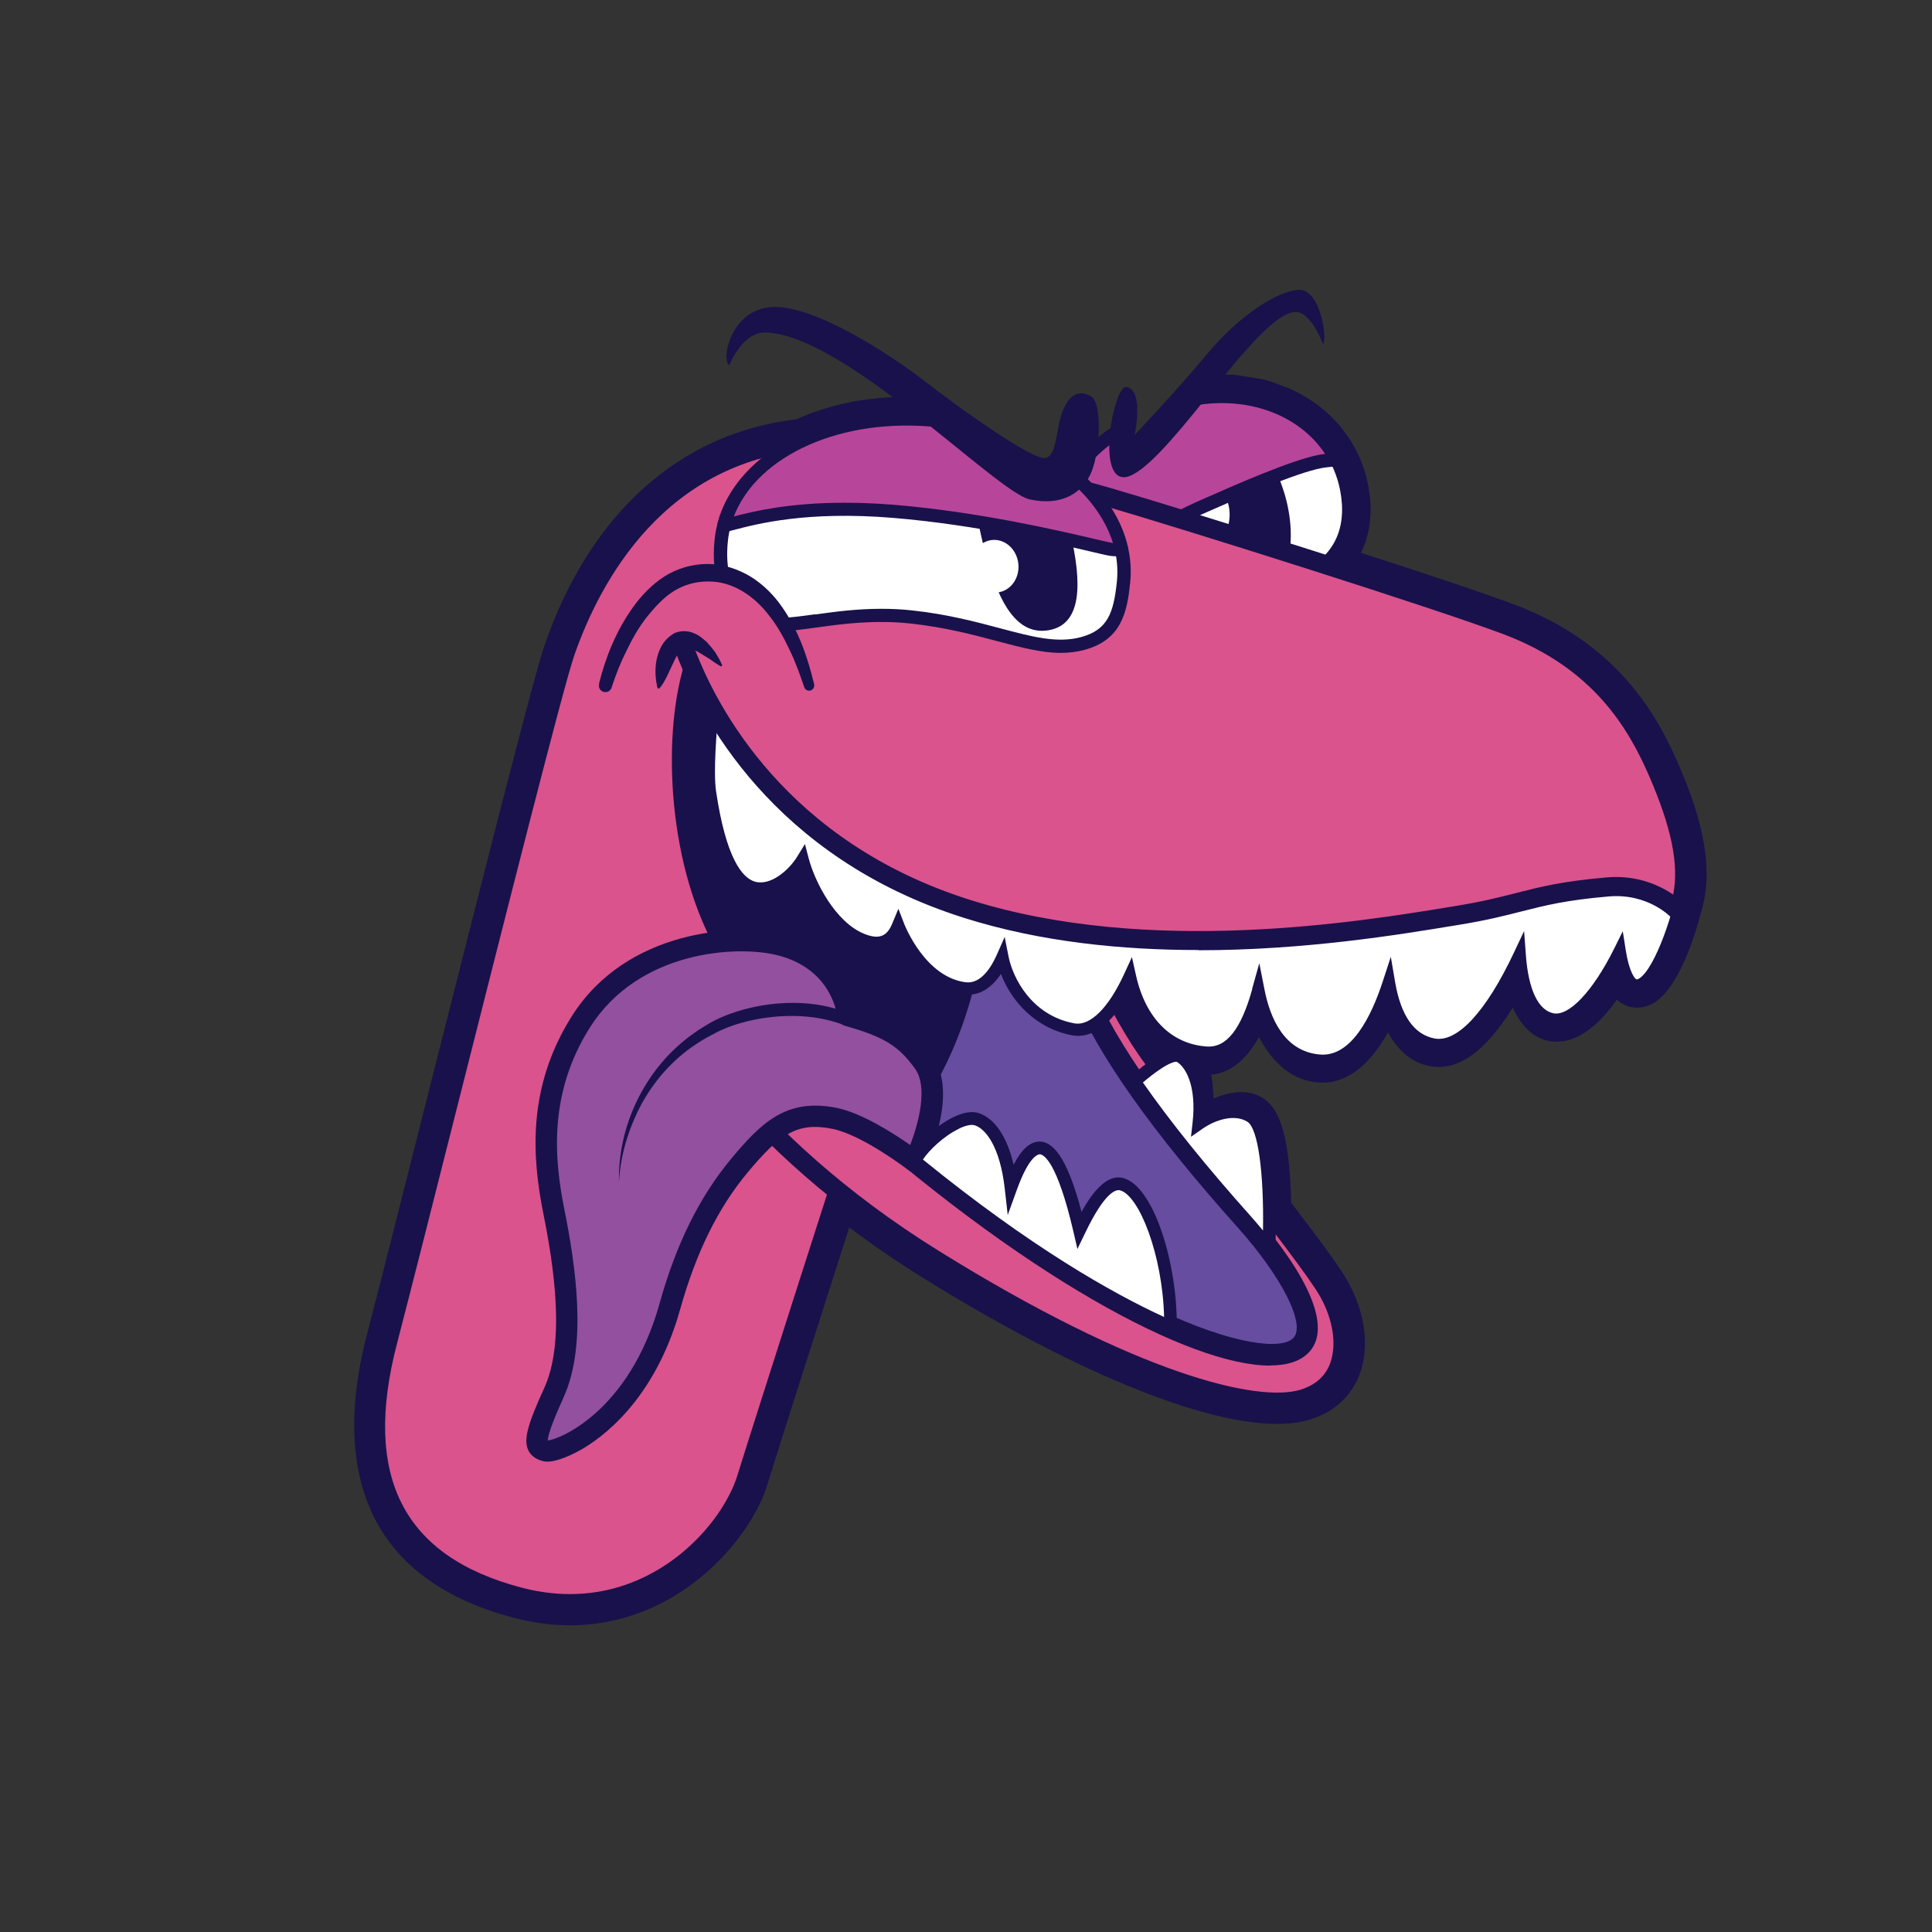 <svg xmlns="http://www.w3.org/2000/svg" fill="none" viewBox="0 0 60 60" height="60" width="60">
<rect x="0" y="0" width="60" height="60" fill="#333333" stroke="none"/>
<path fill="#19114B" d="M23.832 46.103C24.163 45.023 25.46 40.972 26.374 38.12C27.101 38.667 27.864 39.187 28.653 39.679C34.112 43.068 38.602 44.718 40.668 44.09C41.405 43.867 41.935 43.395 42.204 42.731C42.544 41.886 42.413 40.785 41.853 39.787C41.644 39.41 41.13 38.696 40.098 37.35C40.046 34.953 39.623 34.36 39.214 34.099C38.821 33.85 38.317 33.853 37.685 34.115C37.675 33.823 37.652 33.578 37.616 33.371C38.274 33.326 38.755 32.815 39.099 32.212C39.554 33.067 40.173 33.555 40.92 33.617C41.752 33.686 42.485 33.165 43.104 32.062C43.435 32.661 43.87 33.011 44.408 33.109C45.272 33.27 46.104 32.687 46.981 31.295C47.247 31.872 47.623 32.232 48.078 32.324C48.904 32.491 49.634 31.862 50.214 31.046C50.325 31.148 50.449 31.22 50.587 31.259C50.836 31.331 51.104 31.292 51.343 31.158C52.152 30.693 52.666 28.954 52.81 28.394C53.321 26.825 52.702 25.054 52.103 23.682C51.435 22.146 50.184 19.968 47.06 18.786C46.012 18.39 43.874 17.686 42.266 17.168C42.564 16.569 42.639 15.858 42.489 15.066C42.367 14.434 42.109 13.861 41.699 13.337C41.667 13.294 41.634 13.255 41.578 13.189C41.542 13.15 41.509 13.111 41.473 13.072C41.47 13.068 41.467 13.065 41.464 13.062C41.342 12.934 41.215 12.813 41.09 12.711C41.084 12.705 41.074 12.698 41.067 12.692C41.028 12.662 40.992 12.63 40.959 12.607L40.917 12.574C40.877 12.544 40.838 12.518 40.809 12.495L40.75 12.456C40.714 12.433 40.678 12.407 40.638 12.384C40.638 12.384 40.599 12.358 40.596 12.358C40.468 12.279 40.334 12.204 40.18 12.128C40.177 12.128 40.144 12.112 40.141 12.109C40.105 12.092 40.065 12.073 40.029 12.06L39.469 11.85C39.423 11.837 39.381 11.824 39.335 11.811L39.188 11.771L38.366 11.644C38.297 11.637 38.225 11.634 38.13 11.631C38.068 11.631 38.005 11.631 37.943 11.631H37.868C37.819 11.631 37.77 11.631 37.724 11.634H37.642C37.347 11.654 37.321 11.683 36.676 12.407C36.368 12.754 35.707 13.491 35.389 13.805C33.67 13.704 33.103 13.959 32.838 14.29C32.812 14.313 32.782 14.339 32.753 14.368C32.334 14.804 31.96 15.007 31.41 14.676C31.06 14.467 30.261 13.582 29.832 13.108C29.256 12.469 29.164 12.371 28.84 12.348C28.745 12.341 28.529 12.332 28.512 12.332C28.417 12.328 28.201 12.325 28.191 12.325C28.099 12.325 28.005 12.325 27.916 12.328H27.873C27.782 12.332 27.69 12.338 27.605 12.341H27.562C27.471 12.351 27.379 12.358 27.258 12.367C27.163 12.377 27.071 12.387 26.963 12.4C26.872 12.413 26.78 12.426 26.691 12.44C26.685 12.44 26.681 12.44 26.675 12.44C26.58 12.456 26.488 12.472 26.377 12.495C26.289 12.515 26.2 12.534 26.115 12.554L26.082 12.561C25.997 12.58 25.912 12.603 25.83 12.626L25.797 12.636C25.715 12.659 25.634 12.685 25.555 12.708C25.555 12.708 25.519 12.718 25.516 12.721C25.434 12.747 25.352 12.774 25.28 12.8C25.28 12.8 25.247 12.81 25.244 12.813C25.162 12.842 25.084 12.872 24.982 12.914C24.9 12.947 24.818 12.983 24.74 13.019L24.73 13.022C21.111 13.448 18.338 15.934 16.913 20.03C16.563 21.042 14.798 28.03 13.239 34.197C12.45 37.321 11.768 40.022 11.395 41.45C10.547 44.692 10.652 48.848 15.957 50.243C16.566 50.403 17.149 50.475 17.702 50.475C21.059 50.475 23.305 47.816 23.836 46.097L23.832 46.103ZM25.296 14.264C25.362 14.234 25.427 14.208 25.509 14.175C25.575 14.149 25.64 14.123 25.732 14.09C25.797 14.067 25.863 14.044 25.958 14.015C26.027 13.995 26.092 13.972 26.19 13.946C26.259 13.926 26.331 13.91 26.426 13.887C26.498 13.871 26.573 13.854 26.662 13.835C26.737 13.818 26.809 13.805 26.885 13.792C26.888 13.792 26.894 13.792 26.898 13.792C26.976 13.779 27.058 13.766 27.153 13.753C27.232 13.743 27.31 13.733 27.415 13.723C27.494 13.717 27.569 13.71 27.648 13.704L27.605 13.029L27.684 13.704C27.759 13.7 27.837 13.694 27.916 13.694H27.952C28.031 13.694 28.109 13.694 28.188 13.694C28.211 13.694 28.388 13.694 28.46 13.7C28.463 13.7 28.492 13.7 28.532 13.704C28.617 13.795 28.732 13.923 28.833 14.034C29.58 14.86 30.238 15.567 30.719 15.855C31.443 16.291 32.553 16.553 33.735 15.328H33.739C33.775 15.298 33.811 15.269 33.84 15.233C33.955 15.197 34.38 15.105 35.51 15.187C35.618 15.194 35.775 15.207 35.946 15.108C36.181 14.977 36.542 14.611 37.691 13.324C37.803 13.199 37.904 13.085 37.979 12.999C38.019 12.999 38.058 12.999 38.11 12.999C38.163 12.999 38.215 13.006 38.267 13.009L38.32 12.335V13.016L38.89 13.111L39.568 13.35L39.859 12.738L39.607 13.37C39.705 13.419 39.8 13.468 39.892 13.527L40.249 12.95L39.921 13.543L40 13.595L40.389 13.042L40.032 13.618C40.059 13.635 40.082 13.654 40.108 13.674L40.514 13.13L40.134 13.694C40.16 13.713 40.19 13.736 40.216 13.756C40.216 13.756 40.216 13.756 40.219 13.759C40.311 13.835 40.396 13.913 40.478 13.998C40.478 13.998 40.484 14.005 40.488 14.008C40.511 14.034 40.537 14.06 40.57 14.1C40.593 14.126 40.615 14.152 40.648 14.198C40.907 14.532 41.081 14.912 41.159 15.328C41.3 16.071 41.153 16.625 40.704 17.024C40.52 17.185 40.442 17.433 40.491 17.672C40.54 17.912 40.717 18.105 40.946 18.177C43.664 19.048 45.665 19.716 46.579 20.063C49.195 21.052 50.24 22.811 50.859 24.232C51.596 25.925 51.805 27.123 51.514 27.998C51.51 28.011 51.504 28.027 51.501 28.04C51.35 28.62 51.15 29.134 50.977 29.494C50.977 29.484 50.977 29.478 50.973 29.468C50.928 29.177 50.698 28.951 50.407 28.905C50.115 28.859 49.831 29.006 49.696 29.271C49.087 30.486 48.553 30.951 48.373 31.004C48.252 30.883 47.987 30.418 47.908 29.36C47.885 29.052 47.659 28.8 47.358 28.744C47.057 28.689 46.752 28.843 46.621 29.121C45.544 31.397 44.817 31.819 44.653 31.79C44.411 31.744 44.057 31.171 43.861 30.012C43.808 29.704 43.553 29.475 43.242 29.452C42.931 29.429 42.646 29.622 42.547 29.917C42.004 31.593 41.395 32.317 41.038 32.281C40.537 32.238 40.069 31.403 39.813 30.107C39.754 29.799 39.489 29.573 39.175 29.56C38.854 29.55 38.579 29.753 38.493 30.054C37.983 31.878 37.514 32.032 37.511 32.032C36.702 31.976 36.073 30.771 35.831 29.678C35.769 29.393 35.53 29.18 35.242 29.15C34.953 29.121 34.675 29.275 34.554 29.54C34.374 29.93 34.197 30.267 34.027 30.545C33.902 30.748 33.896 31.001 34.004 31.21C34.452 32.075 34.868 32.756 35.271 33.296L35.389 33.453C35.599 33.732 35.985 33.807 36.28 33.627C36.309 33.814 36.335 34.085 36.329 34.455C36.329 34.609 36.375 34.757 36.47 34.878L36.892 35.428C37.098 35.697 37.475 35.772 37.77 35.598C38.15 35.376 38.369 35.31 38.477 35.291C38.582 35.533 38.729 36.217 38.746 37.606C38.746 37.753 38.798 37.894 38.886 38.008C39.594 38.932 40.439 40.045 40.671 40.461C41.022 41.087 41.13 41.784 40.946 42.236C40.835 42.514 40.615 42.701 40.275 42.803C39.27 43.111 35.841 42.557 29.367 38.536C28.335 37.894 27.353 37.2 26.449 36.469C26.276 36.328 26.043 36.283 25.83 36.348C25.617 36.414 25.447 36.577 25.378 36.79C24.478 39.603 22.909 44.499 22.536 45.711C22.166 46.916 19.998 49.915 16.297 48.946C12.81 48.032 11.667 45.763 12.702 41.807C13.078 40.373 13.759 37.671 14.549 34.544C16.022 28.708 17.856 21.445 18.19 20.492C19.805 15.858 22.775 14.607 24.982 14.372C25.057 14.365 25.129 14.342 25.198 14.313L25.277 14.277C25.277 14.277 25.287 14.273 25.29 14.27L25.296 14.264Z"></path>
<path fill="#DA538D" d="M26.55 35.349C26.55 35.349 23.701 44.221 23.184 45.904C22.667 47.587 20.076 50.629 16.127 49.594C12.178 48.559 10.946 45.838 12.047 41.63C13.147 37.422 17.034 21.753 17.552 20.263C18.069 18.773 19.949 13.982 25.322 13.658C30.696 13.334 35.166 15.472 35.166 18.838C35.166 22.205 28.82 28.486 26.554 35.349H26.55Z"></path>
<path fill="#19114B" d="M23.466 45.992C23.977 44.335 26.786 35.585 26.832 35.441C27.955 32.035 30.09 28.787 31.973 25.918C33.843 23.066 35.461 20.603 35.461 18.838C35.461 17.686 34.967 16.611 34.03 15.727C32.222 14.028 28.964 13.14 25.306 13.363C21.576 13.589 18.721 16.002 17.273 20.165C16.926 21.16 15.164 28.142 13.609 34.298C12.82 37.425 12.139 40.124 11.762 41.555C10.593 46.025 12.037 48.828 16.052 49.879C16.628 50.03 17.178 50.099 17.699 50.099C20.859 50.099 22.968 47.607 23.466 45.989V45.992ZM33.621 16.16C34.449 16.939 34.868 17.84 34.868 18.838C34.868 20.427 33.296 22.82 31.479 25.594C29.576 28.492 27.422 31.777 26.272 35.258C26.243 35.346 23.417 44.148 22.902 45.815C22.382 47.508 19.88 50.272 16.202 49.306C12.515 48.34 11.248 45.851 12.335 41.702C12.708 40.271 13.393 37.57 14.182 34.442C15.659 28.6 17.496 21.327 17.833 20.358C18.622 18.085 20.649 14.234 25.342 13.952C25.686 13.933 26.03 13.923 26.367 13.923C29.406 13.923 32.124 14.748 33.624 16.16H33.621Z"></path>
<path fill="#DA538D" d="M20.787 31.076C20.787 31.076 22.86 35.284 29.01 39.105C35.16 42.927 38.981 43.896 40.471 43.444C41.961 42.993 41.955 41.358 41.261 40.124C40.74 39.194 37.891 35.66 35.815 32.884C34.557 31.2 33.359 28.23 32.583 26.416C31.806 24.602 30.048 25.378 30.048 25.378"></path>
<path fill="#19114B" d="M39.672 43.834C38.199 43.834 34.999 43.173 28.853 39.358C22.699 35.536 20.607 31.384 20.518 31.207C20.446 31.06 20.505 30.883 20.653 30.811C20.8 30.739 20.977 30.798 21.049 30.945C21.069 30.988 23.164 35.13 29.164 38.853C35.32 42.678 39.053 43.562 40.383 43.16C40.835 43.022 41.143 42.757 41.297 42.37C41.523 41.804 41.411 40.998 40.998 40.265C40.684 39.702 39.41 38.054 38.064 36.312C37.223 35.222 36.352 34.095 35.576 33.057C34.426 31.521 33.349 28.983 32.563 27.13L32.307 26.531C32.108 26.062 31.82 25.751 31.449 25.607C30.837 25.365 30.169 25.646 30.163 25.65C30.015 25.715 29.838 25.65 29.773 25.499C29.707 25.349 29.773 25.175 29.923 25.109C29.959 25.093 30.814 24.723 31.666 25.06C32.186 25.267 32.586 25.683 32.851 26.301L33.106 26.904C33.883 28.728 34.944 31.227 36.047 32.707C36.82 33.742 37.691 34.868 38.533 35.955C39.954 37.792 41.179 39.381 41.516 39.98C42.02 40.877 42.141 41.856 41.847 42.593C41.624 43.147 41.179 43.539 40.556 43.729C40.389 43.782 40.105 43.837 39.672 43.837V43.834Z"></path>
<path fill="#664DA0" d="M33.241 28.79C33.241 28.79 33.018 29.232 33.64 30.771C34.58 33.096 37.007 36.017 38.687 37.897C39.738 39.073 41.12 41.044 40.406 41.784C39.381 42.845 33.801 41.064 25.935 33.938C23.957 32.147 23.037 30.483 22.235 28.748C20.918 25.899 20.97 21.995 21.763 20.214"></path>
<path fill="#19114B" d="M39.443 42.41C36.987 42.41 31.787 39.685 25.712 34.184C23.6 32.271 22.654 30.444 21.933 28.885C20.594 25.99 20.607 21.995 21.458 20.079C21.534 19.912 21.727 19.837 21.897 19.912C22.064 19.988 22.14 20.184 22.064 20.351C21.288 22.097 21.291 25.918 22.533 28.61C23.256 30.179 24.134 31.865 26.154 33.696C34.249 41.028 39.456 42.288 40.164 41.555C40.563 41.142 39.82 39.666 38.438 38.12C35.789 35.16 34.069 32.73 33.329 30.896C32.7 29.337 32.874 28.777 32.94 28.64C33.021 28.476 33.221 28.41 33.385 28.492C33.542 28.571 33.608 28.757 33.542 28.915C33.532 28.954 33.441 29.399 33.942 30.644C34.642 32.379 36.368 34.809 38.929 37.671C39.594 38.414 41.686 40.926 40.638 42.01C40.383 42.272 39.977 42.406 39.437 42.406L39.443 42.41Z"></path>
<path fill="#19114B" d="M30.735 26.662C30.735 25.23 30.559 23.868 30.241 22.637L21.763 20.21C20.97 21.992 20.918 25.895 22.234 28.744C23.037 30.48 23.957 32.143 25.935 33.935C26.527 34.472 27.104 34.976 27.67 35.454C29.498 33.742 30.735 30.447 30.735 26.662Z"></path>
<path fill="#92509F" d="M28.41 36.07C28.41 36.07 29.419 34 28.689 32.992C28.116 32.199 27.588 31.891 26.331 31.534C26.331 31.534 26.18 29.815 24.193 29.334C22.896 29.019 19.647 29.186 18.043 31.731C16.68 33.886 16.877 36.004 17.201 37.622C17.525 39.24 17.915 41.702 17.201 43.255C16.487 44.81 16.615 44.957 16.946 45.056C17.257 45.147 19.782 44.23 20.807 40.569C21.298 38.814 21.995 37.363 22.965 36.197C23.937 35.032 24.599 34.465 25.918 34.73C26.943 34.937 28.41 36.07 28.41 36.07Z"></path>
<path fill="#19114B" d="M17.984 45.056C18.665 44.682 20.329 43.503 21.124 40.658C21.616 38.903 22.3 37.511 23.22 36.41C24.212 35.222 24.756 34.835 25.853 35.058C26.786 35.245 28.191 36.325 28.208 36.335C28.286 36.397 28.391 36.417 28.486 36.397C28.584 36.374 28.666 36.309 28.709 36.221C28.82 35.991 29.779 33.941 28.957 32.802C28.381 32.006 27.841 31.646 26.626 31.279C26.472 30.555 25.846 29.396 24.271 29.013C22.886 28.676 19.467 28.856 17.761 31.554C16.337 33.804 16.54 36.014 16.874 37.688C17.201 39.325 17.561 41.673 16.897 43.117C16.379 44.247 16.258 44.712 16.402 45.029C16.514 45.272 16.746 45.344 16.848 45.373C16.893 45.386 16.943 45.393 16.995 45.393C17.339 45.393 17.823 45.144 17.981 45.056H17.984ZM17.503 43.392C18.246 41.771 17.873 39.286 17.526 37.557C17.214 36.004 17.024 33.958 18.321 31.908C19.834 29.514 22.876 29.357 24.114 29.658C25.833 30.074 25.994 31.505 25.997 31.564C26.01 31.701 26.105 31.816 26.236 31.855C27.454 32.202 27.9 32.474 28.417 33.188C28.826 33.758 28.529 34.881 28.267 35.559C27.752 35.199 26.763 34.563 25.981 34.406C24.422 34.095 23.643 34.865 22.706 35.988C21.727 37.164 20.997 38.634 20.483 40.484C19.543 43.847 17.355 44.709 17.011 44.735C17.015 44.623 17.087 44.306 17.503 43.399V43.392Z"></path>
<path fill="white" d="M39.411 38.772C39.46 37.54 39.45 35.055 38.854 34.675C38.405 34.39 37.747 34.541 37.236 34.894C37.38 33.594 36.955 32.985 36.65 32.808C36.368 32.645 35.648 33.224 35.235 33.584C36.319 35.16 37.649 36.728 38.69 37.894C38.923 38.153 39.172 38.454 39.411 38.768V38.772Z"></path>
<path fill="#19114B" d="M39.607 38.778C39.663 37.373 39.653 34.95 38.959 34.508C38.562 34.256 38.002 34.272 37.459 34.534C37.492 33.47 37.128 32.861 36.748 32.638C36.545 32.52 36.172 32.504 35.104 33.437L34.97 33.552L35.072 33.696C35.956 34.983 37.121 36.437 38.543 38.025C38.788 38.3 39.034 38.598 39.253 38.886L39.587 39.328L39.61 38.775L39.607 38.778ZM36.548 32.978C36.794 33.119 37.171 33.679 37.036 34.871L36.987 35.304L37.344 35.055C37.757 34.767 38.349 34.59 38.742 34.839C39.067 35.045 39.253 36.401 39.224 38.215C39.096 38.061 38.965 37.907 38.834 37.76C37.478 36.243 36.355 34.852 35.494 33.617C36.339 32.903 36.545 32.978 36.545 32.975L36.548 32.978Z"></path>
<path fill="white" d="M34.836 36.78C34.374 36.653 33.896 37.419 33.523 38.202C33.267 37.105 32.462 33.931 31.397 36.875C31.26 35.667 30.837 34.937 30.346 34.767C29.773 34.567 28.568 35.611 28.411 36.07C31.594 38.67 34.302 40.314 36.349 41.211C36.375 39.184 35.618 36.997 34.836 36.78Z"></path>
<path fill="#19114B" d="M36.545 41.211C36.571 39.292 35.851 36.852 34.888 36.587C34.377 36.446 33.929 37.023 33.588 37.635C33.205 36.178 32.796 35.484 32.314 35.454C32.02 35.435 31.738 35.667 31.479 36.171C31.279 35.313 30.903 34.747 30.412 34.573C30.195 34.498 29.924 34.541 29.599 34.698C29.026 34.979 28.355 35.611 28.224 36.001L28.178 36.132L28.286 36.221C31.938 39.204 34.642 40.677 36.27 41.388L36.545 41.509V41.211ZM29.773 35.055C29.989 34.95 30.169 34.911 30.281 34.95C30.631 35.071 31.057 35.647 31.201 36.895L31.296 37.733L31.584 36.938C31.967 35.88 32.249 35.85 32.291 35.847C32.406 35.854 32.822 36.047 33.333 38.238L33.46 38.788L33.706 38.28C34.322 36.997 34.665 36.934 34.787 36.967C35.379 37.131 36.103 38.971 36.152 40.9C34.547 40.163 32.016 38.736 28.663 36.011C28.836 35.739 29.302 35.284 29.78 35.055H29.773Z"></path>
<path fill="white" d="M41.824 15.194C41.997 16.107 41.889 17.244 40.537 17.934C39.849 18.288 39.689 18.498 37.272 18.586C35.261 18.658 35.536 18.331 34.711 18.124C33.886 17.918 33.1 17.656 32.913 16.648C32.822 16.15 32.913 15.596 33.182 15.056C33.467 14.473 33.843 14.005 34.521 13.527C34.999 13.186 34.757 14.227 35.422 14.011C35.671 13.93 36.846 12.43 37.095 12.387C39.352 11.998 41.441 13.173 41.827 15.194H41.824Z"></path>
<path fill="#19114B" d="M37.278 18.793C39.512 18.714 39.865 18.524 40.448 18.216L40.632 18.121C41.801 17.522 42.282 16.497 42.027 15.154C41.624 13.039 39.489 11.762 37.059 12.184C36.885 12.214 36.679 12.417 36.06 13.095C35.818 13.363 35.448 13.766 35.359 13.812C35.209 13.861 35.179 13.841 35.081 13.612C35.025 13.478 34.953 13.311 34.776 13.261C34.603 13.212 34.449 13.32 34.4 13.357C33.738 13.825 33.319 14.306 32.995 14.964C32.71 15.547 32.612 16.143 32.71 16.687C32.916 17.803 33.788 18.108 34.662 18.328C34.891 18.383 35.022 18.449 35.163 18.517C35.461 18.665 35.742 18.802 36.764 18.802C36.918 18.802 37.092 18.802 37.282 18.793H37.278ZM34.698 13.776C34.776 13.956 34.956 14.378 35.484 14.208C35.638 14.159 35.86 13.926 36.365 13.376C36.633 13.081 37.036 12.639 37.128 12.594C39.332 12.214 41.26 13.35 41.621 15.236C41.84 16.395 41.444 17.244 40.445 17.754L40.258 17.853C39.728 18.134 39.407 18.305 37.269 18.383C35.919 18.432 35.654 18.301 35.349 18.151C35.202 18.079 35.038 17.997 34.767 17.928C33.935 17.722 33.283 17.492 33.123 16.615C33.038 16.16 33.123 15.655 33.372 15.151C33.666 14.552 34.036 14.129 34.642 13.697C34.649 13.694 34.655 13.687 34.658 13.684C34.672 13.713 34.688 13.749 34.701 13.776H34.698Z"></path>
<path fill="#19114B" d="M39.613 14.611C40.406 16.261 40.16 18.141 39.201 18.373C38.241 18.606 37.681 17.027 37.324 15.311C37.03 13.9 37.066 13.592 37.809 13.36C38.549 13.13 39.161 13.203 39.61 14.614L39.613 14.611Z"></path>
<path fill="white" d="M38.176 15.809C38.241 16.3 38.025 16.762 37.688 16.814C37.35 16.867 37.046 16.49 37.01 15.993C36.974 15.495 37.197 15.115 37.504 15.066C37.812 15.017 38.114 15.341 38.176 15.809Z"></path>
<path fill="#B7469A" d="M33.811 17.574C33.925 17.545 34.043 17.496 34.171 17.424C34.515 17.23 36.371 16.163 37.259 15.777C38.143 15.387 40.108 14.503 41.015 14.329C41.175 14.3 41.48 14.273 41.503 14.273C40.746 12.833 38.978 12.066 37.095 12.39C36.849 12.433 35.671 13.933 35.422 14.015C34.757 14.231 34.999 13.193 34.521 13.53C33.843 14.008 33.47 14.476 33.182 15.059C32.917 15.603 32.822 16.156 32.913 16.651C32.989 17.057 33.159 17.345 33.395 17.555C33.608 17.519 33.771 17.509 33.814 17.574H33.811Z"></path>
<path fill="#19114B" d="M33.86 17.774C33.987 17.741 34.118 17.689 34.272 17.604L34.42 17.522C34.947 17.224 36.555 16.31 37.341 15.966L37.563 15.868C38.497 15.456 40.236 14.689 41.051 14.535C41.195 14.509 41.48 14.483 41.509 14.483C41.581 14.483 41.647 14.44 41.68 14.382C41.716 14.319 41.719 14.244 41.683 14.182C40.881 12.652 39.02 11.85 37.056 12.191C36.882 12.22 36.676 12.423 36.057 13.101C35.815 13.37 35.445 13.772 35.356 13.818C35.206 13.867 35.176 13.848 35.078 13.618C35.022 13.484 34.95 13.317 34.773 13.268C34.6 13.219 34.446 13.327 34.397 13.363C33.735 13.831 33.316 14.313 32.992 14.971C32.707 15.554 32.609 16.15 32.707 16.693C32.785 17.119 32.962 17.453 33.254 17.712C33.3 17.754 33.365 17.774 33.427 17.761C33.578 17.735 33.647 17.735 33.676 17.735C33.712 17.767 33.761 17.784 33.81 17.784C33.827 17.784 33.843 17.784 33.86 17.777V17.774ZM33.46 17.332C33.283 17.145 33.169 16.91 33.113 16.612C33.031 16.156 33.116 15.652 33.362 15.148C33.657 14.549 34.023 14.126 34.632 13.694C34.639 13.691 34.645 13.684 34.649 13.681C34.662 13.71 34.678 13.746 34.691 13.772C34.77 13.953 34.95 14.375 35.477 14.205C35.631 14.155 35.854 13.923 36.358 13.373C36.627 13.078 37.029 12.636 37.121 12.59C38.791 12.302 40.363 12.901 41.152 14.097C41.087 14.106 41.021 14.113 40.969 14.123C40.111 14.287 38.408 15.036 37.393 15.485L37.17 15.583C36.365 15.937 34.799 16.824 34.21 17.158L34.066 17.24C33.981 17.286 33.909 17.322 33.843 17.345C33.788 17.322 33.722 17.316 33.653 17.316C33.594 17.316 33.529 17.322 33.463 17.332H33.46Z"></path>
<path fill="white" d="M51.929 26.93L50.924 26.983C50.819 26.858 50.636 26.796 50.358 26.779L48.278 26.858C48.321 26.74 48.34 26.675 48.34 26.675L43.065 27.942C43.055 27.994 43.048 28.079 43.045 28.191L39.528 28.502C39.538 28.436 39.545 28.4 39.545 28.4L35.14 27.706C35.094 27.857 35.062 28.027 35.045 28.214L31.639 27.582C31.774 27.041 31.846 26.645 31.846 26.645L28.24 26.334C28.342 25.849 28.394 25.502 28.394 25.502L25.45 24.615C25.601 23.531 24.969 22.192 22.133 21.956C22.133 21.956 21.93 23.826 22.048 24.605C22.162 25.381 22.48 27.28 23.371 27.569C24 27.772 24.664 27.143 24.93 26.714C25.093 27.339 25.725 28.767 26.776 29.19C27.261 29.383 27.667 29.321 27.9 28.761C28.063 29.19 28.741 30.552 29.976 30.706C30.477 30.768 30.87 30.346 31.132 29.753C31.296 30.578 31.983 31.727 33.326 31.98C33.971 32.101 34.603 31.403 35.091 30.346C35.399 31.734 36.273 32.621 37.465 32.703C38.261 32.759 38.749 31.97 39.083 30.775C39.322 31.989 39.924 32.861 40.979 32.952C42.01 33.041 42.695 31.911 43.14 30.545C43.327 31.633 43.769 32.314 44.532 32.455C45.472 32.628 46.451 31.266 47.198 29.687C47.306 31.204 47.833 31.593 48.213 31.669C48.92 31.813 49.732 30.709 50.305 29.57C50.413 30.251 50.61 30.568 50.77 30.614C51.409 30.794 52.208 28.361 52.29 27.549C52.332 27.123 52.237 26.956 51.929 26.933V26.93Z"></path>
<path fill="#19114B" d="M43.101 31.223C43.366 32.045 43.834 32.52 44.496 32.641C45.495 32.828 46.415 31.606 47.083 30.349C47.293 31.436 47.774 31.773 48.173 31.855C48.969 32.019 49.736 30.994 50.23 30.126C50.348 30.509 50.515 30.742 50.718 30.797C50.816 30.827 50.97 30.834 51.154 30.709C51.812 30.261 52.421 28.253 52.49 27.562C52.509 27.356 52.516 27.094 52.368 26.917C52.273 26.806 52.136 26.744 51.949 26.727H51.936L51.003 26.773C50.862 26.655 50.656 26.593 50.355 26.576L48.563 26.645L48.648 26.393L42.895 27.772L42.875 27.903C42.872 27.929 42.868 27.962 42.865 27.998L39.771 28.27L39.777 28.22L35.013 27.47L34.96 27.634C34.927 27.736 34.904 27.847 34.885 27.968L31.892 27.412C31.993 26.979 32.049 26.684 32.052 26.668L32.091 26.452L28.489 26.141C28.561 25.768 28.601 25.515 28.601 25.515L28.627 25.345L25.673 24.454C25.699 24.042 25.627 23.498 25.221 22.987C24.658 22.283 23.626 21.861 22.159 21.74L21.966 21.723L21.946 21.916C21.936 21.995 21.743 23.822 21.861 24.615C22.14 26.488 22.614 27.51 23.319 27.739C23.905 27.929 24.497 27.533 24.867 27.117C25.133 27.821 25.742 28.964 26.711 29.353C27.297 29.589 27.661 29.432 27.883 29.167C28.172 29.73 28.84 30.742 29.96 30.883C30.382 30.935 30.775 30.712 31.086 30.247C31.414 31.105 32.163 31.94 33.3 32.153C33.906 32.268 34.518 31.813 35.048 30.866C35.464 32.062 36.342 32.805 37.462 32.88C38.327 32.939 38.818 32.117 39.076 31.453C39.433 32.464 40.092 33.054 40.972 33.129C41.018 33.132 41.061 33.136 41.107 33.136C41.916 33.136 42.587 32.487 43.111 31.21L43.101 31.223ZM38.89 30.716C38.543 31.96 38.091 32.543 37.478 32.5C36.375 32.425 35.576 31.619 35.281 30.297L35.153 29.723L34.908 30.257C34.426 31.302 33.856 31.875 33.359 31.78C32.029 31.531 31.453 30.362 31.322 29.71L31.201 29.098L30.949 29.668C30.798 30.005 30.477 30.562 29.996 30.506C28.735 30.349 28.106 28.754 28.08 28.689L27.9 28.224L27.71 28.682C27.543 29.088 27.294 29.183 26.845 29.003C25.938 28.64 25.303 27.375 25.116 26.662L24.998 26.213L24.756 26.606C24.501 27.022 23.921 27.533 23.427 27.375C23.056 27.254 22.549 26.671 22.238 24.572C22.149 23.973 22.258 22.663 22.307 22.169C23.541 22.3 24.435 22.673 24.897 23.249C25.273 23.721 25.296 24.235 25.247 24.582L25.224 24.749L28.165 25.633C28.139 25.781 28.096 26.01 28.041 26.285L27.995 26.504L31.6 26.816C31.564 26.983 31.512 27.231 31.44 27.526L31.391 27.729L35.215 28.44L35.235 28.224C35.245 28.116 35.261 28.014 35.281 27.919L39.312 28.554L39.286 28.712L43.232 28.364L43.239 28.191C43.239 28.158 43.239 28.125 43.242 28.096L48.029 26.947L47.99 27.061L50.341 26.973C50.564 26.986 50.702 27.028 50.767 27.104L50.829 27.179L51.92 27.123C51.989 27.13 52.034 27.146 52.054 27.169C52.077 27.195 52.11 27.277 52.087 27.52C52.015 28.23 51.419 30.041 50.921 30.378C50.892 30.398 50.846 30.421 50.819 30.414C50.767 30.392 50.597 30.182 50.492 29.53L50.397 28.921L50.122 29.475C49.467 30.785 48.727 31.564 48.246 31.469C47.771 31.374 47.466 30.732 47.388 29.665L47.332 28.915L47.011 29.596C46.153 31.413 45.262 32.379 44.558 32.252C43.92 32.134 43.507 31.547 43.327 30.503L43.193 29.714L42.944 30.477C42.59 31.561 41.965 32.834 40.989 32.749C39.875 32.654 39.44 31.6 39.27 30.732L39.109 29.913L38.883 30.719L38.89 30.716Z"></path>
<path fill="#DA538D" d="M28.751 14.241C28.751 14.241 31.859 14.693 34.318 15.406C36.778 16.12 44.611 18.586 46.815 19.421C49.601 20.476 50.78 22.355 51.478 23.953C52.175 25.558 52.578 27.061 52.126 28.293C52.126 28.293 51.321 27.418 49.935 27.536C47.627 27.733 47.345 28.08 45.262 28.42C42.518 28.872 35.808 30.038 30.045 28.227C24.281 26.413 22.015 22.139 21.305 20.263"></path>
<path fill="#19114B" d="M37.22 29.504C34.865 29.504 32.334 29.259 29.96 28.512C23.973 26.629 21.72 22.192 21.029 20.371C20.971 20.217 21.049 20.047 21.2 19.991C21.35 19.935 21.524 20.011 21.58 20.161C22.238 21.9 24.392 26.141 30.133 27.949C35.703 29.701 42.24 28.623 45.03 28.165L45.213 28.135C46.055 27.998 46.589 27.86 47.103 27.729C47.83 27.543 48.521 27.366 49.906 27.248C50.855 27.166 51.563 27.51 51.962 27.782C52.149 26.852 51.907 25.686 51.206 24.078C50.557 22.588 49.46 20.744 46.71 19.703C44.545 18.884 36.696 16.409 34.236 15.695C31.826 14.997 28.738 14.542 28.709 14.539C28.548 14.516 28.433 14.365 28.46 14.205C28.483 14.044 28.633 13.93 28.794 13.956C28.826 13.959 31.951 14.421 34.403 15.131C36.935 15.865 44.699 18.311 46.922 19.153C49.912 20.286 51.111 22.372 51.749 23.845C52.624 25.853 52.827 27.258 52.404 28.404C52.368 28.502 52.286 28.571 52.185 28.59C52.084 28.61 51.979 28.577 51.91 28.502C51.88 28.473 51.183 27.736 49.962 27.84C48.625 27.955 47.99 28.119 47.253 28.305C46.749 28.433 46.179 28.581 45.311 28.721L45.128 28.751C43.474 29.023 40.524 29.511 37.216 29.511L37.22 29.504Z"></path>
<path fill="white" d="M34.891 18.088C34.79 19.074 34.58 19.723 33.63 19.985C32.268 20.355 30.857 19.447 28.322 19.166C25.991 18.907 24.301 19.723 23.443 19.251C22.578 18.776 22.284 17.872 22.398 16.785C22.65 14.365 25.653 12.698 29.102 13.059C29.963 13.15 30.67 14.087 31.394 14.388C32.117 14.689 32.861 14.349 33.385 14.804C34.433 15.714 35.019 16.883 34.891 18.092V18.088Z"></path>
<path fill="#19114B" d="M33.686 20.181C34.822 19.87 35.002 19.025 35.097 18.108C35.228 16.87 34.669 15.639 33.522 14.643C33.175 14.342 32.759 14.332 32.356 14.322C32.065 14.316 31.761 14.309 31.476 14.191C31.21 14.08 30.935 13.871 30.647 13.645C30.182 13.284 29.701 12.908 29.124 12.849C25.568 12.479 22.457 14.231 22.192 16.759C22.061 18.016 22.457 18.94 23.345 19.428C23.836 19.696 24.514 19.605 25.368 19.487C26.167 19.375 27.163 19.241 28.299 19.366C29.354 19.483 30.208 19.709 30.962 19.909C31.708 20.106 32.34 20.276 32.946 20.276C33.195 20.276 33.441 20.247 33.686 20.181ZM25.313 19.077C24.53 19.186 23.914 19.271 23.544 19.068C22.624 18.563 22.526 17.558 22.605 16.805C22.843 14.503 25.748 12.914 29.082 13.261C29.54 13.311 29.973 13.645 30.392 13.972C30.703 14.214 31.001 14.444 31.315 14.575C31.672 14.722 32.029 14.732 32.343 14.738C32.704 14.745 33.011 14.752 33.247 14.958C34.289 15.862 34.8 16.968 34.685 18.069C34.583 19.055 34.39 19.562 33.575 19.785C32.841 19.985 32.059 19.778 31.066 19.513C30.3 19.31 29.429 19.077 28.345 18.959C28.005 18.92 27.677 18.907 27.363 18.907C26.587 18.907 25.899 19.002 25.313 19.084V19.077Z"></path>
<path fill="#DA538D" d="M18.796 21.291C18.796 21.291 19.687 17.81 21.904 17.781C24.121 17.751 24.897 20.515 25.126 21.291L23.839 21.334L22.752 19.948H21.399L20.178 20.541L19.814 21.399L18.793 21.291H18.796Z"></path>
<path fill="#19114B" d="M20.42 21.373C20.352 21.085 20.335 20.8 20.388 20.502C20.45 20.217 20.564 19.88 20.951 19.66C21.154 19.572 21.39 19.591 21.547 19.664C21.72 19.729 21.832 19.84 21.95 19.939C22.051 20.053 22.146 20.161 22.228 20.282C22.303 20.404 22.372 20.531 22.431 20.662L22.388 20.698C22.264 20.623 22.149 20.548 22.038 20.466C21.923 20.397 21.812 20.322 21.704 20.26C21.485 20.132 21.265 20.086 21.19 20.148C21.088 20.207 20.98 20.427 20.879 20.652C20.764 20.878 20.676 21.144 20.473 21.386L20.417 21.37L20.42 21.373Z"></path>
<path fill="#19114B" d="M18.6 21.242C18.812 20.39 19.14 19.585 19.661 18.855C19.919 18.494 20.237 18.16 20.63 17.905C21.026 17.653 21.504 17.512 21.979 17.515C22.447 17.515 22.916 17.669 23.312 17.908C23.708 18.154 24.036 18.485 24.288 18.851C24.802 19.582 25.084 20.423 25.283 21.248C25.303 21.337 25.25 21.425 25.165 21.445C25.084 21.465 25.002 21.419 24.976 21.34C24.841 20.941 24.7 20.551 24.52 20.181C24.347 19.808 24.147 19.451 23.901 19.136C23.423 18.501 22.739 18.043 21.973 18.059C21.602 18.059 21.242 18.16 20.921 18.36C20.6 18.563 20.332 18.858 20.083 19.169C19.837 19.483 19.634 19.84 19.458 20.207C19.274 20.571 19.12 20.964 18.996 21.343V21.357C18.957 21.461 18.845 21.52 18.737 21.484C18.636 21.451 18.58 21.347 18.606 21.245L18.6 21.242Z"></path>
<path fill="#19114B" d="M33.238 16.54C33.608 18.115 33.611 19.408 32.55 19.575C31.489 19.745 30.932 18.517 30.543 16.945C30.238 15.711 30.123 14.637 30.68 14.129C30.814 14.005 31.044 14.607 31.263 14.558C31.82 14.431 32.219 14.172 32.54 14.67C32.861 15.167 33.051 15.744 33.238 16.54Z"></path>
<path fill="white" d="M30.974 18.399C31.379 18.359 31.671 17.962 31.626 17.512C31.581 17.062 31.216 16.73 30.811 16.77C30.407 16.811 30.115 17.208 30.16 17.658C30.204 18.108 30.569 18.44 30.974 18.399Z"></path>
<path fill="#B7469A" d="M33.385 14.801C32.861 14.345 32.121 14.686 31.394 14.385C30.67 14.084 29.963 13.147 29.102 13.055C25.873 12.718 23.037 14.159 22.48 16.327C23.086 16.186 24.681 15.626 27.759 15.881C30.89 16.14 33.824 16.923 34.429 17.047C34.6 17.083 34.727 17.077 34.829 17.05C34.639 16.222 34.132 15.446 33.388 14.801H33.385Z"></path>
<path fill="#19114B" d="M34.881 17.25C34.989 17.221 35.055 17.113 35.029 17.005C34.836 16.15 34.312 15.331 33.519 14.643C33.172 14.342 32.756 14.332 32.353 14.323C32.062 14.316 31.757 14.309 31.473 14.192C31.207 14.08 30.932 13.871 30.644 13.645C30.179 13.284 29.698 12.908 29.121 12.849C25.811 12.502 22.866 13.975 22.277 16.274C22.261 16.343 22.277 16.418 22.329 16.471C22.379 16.523 22.454 16.543 22.526 16.526C22.598 16.51 22.683 16.487 22.781 16.461C23.518 16.268 25.054 15.862 27.743 16.084C30.352 16.3 32.851 16.887 33.915 17.139C34.128 17.188 34.289 17.227 34.387 17.247C34.482 17.267 34.57 17.276 34.652 17.276C34.734 17.276 34.809 17.267 34.881 17.247V17.25ZM22.791 16.035C23.528 14.133 26.145 12.957 29.082 13.265C29.54 13.314 29.973 13.651 30.392 13.975C30.703 14.218 30.998 14.447 31.315 14.578C31.672 14.725 32.029 14.735 32.347 14.742C32.707 14.748 33.015 14.755 33.251 14.961C33.902 15.528 34.351 16.179 34.564 16.864C34.534 16.86 34.505 16.854 34.472 16.847C34.377 16.828 34.22 16.792 34.014 16.743C32.94 16.49 30.418 15.898 27.779 15.678C27.212 15.632 26.698 15.613 26.226 15.613C24.514 15.613 23.42 15.875 22.791 16.038V16.035Z"></path>
<path fill="#19114B" d="M41.084 10.681C41.084 10.681 40.72 9.669 40.222 9.689C39.083 9.738 36.512 14.044 35.183 14.738C33.935 15.39 34.57 11.958 34.976 12.017C35.543 12.096 35.238 13.507 35.238 13.507C35.238 13.507 36.512 12.165 37.501 10.979C38.49 9.794 39.659 9.047 40.321 9.001C41.015 8.952 41.234 10.57 41.084 10.684V10.681Z"></path>
<path fill="#19114B" d="M22.65 11.336C22.65 11.336 23.053 10.327 23.744 10.327C26.167 10.334 30.939 15.279 31.974 15.508C33.008 15.737 33.644 15.279 33.902 14.643C34.161 14.008 34.233 12.512 33.889 12.312C33.545 12.112 33.228 12.197 32.998 12.774C32.769 13.35 32.841 14.329 32.35 14.214C31.862 14.1 30.228 13.006 28.692 11.817C27.743 11.084 25.228 9.394 23.892 9.541C22.657 9.679 22.392 11.221 22.65 11.336Z"></path>
<path fill="#19114B" d="M19.222 36.708C19.186 35.009 19.985 33.276 21.38 32.212C21.553 32.081 21.734 31.953 21.924 31.846C22.107 31.728 22.31 31.629 22.513 31.547C22.922 31.384 23.348 31.272 23.784 31.207C24.648 31.082 25.558 31.135 26.39 31.479C26.492 31.521 26.538 31.636 26.498 31.737C26.456 31.836 26.344 31.885 26.243 31.846H26.24C25.49 31.551 24.648 31.495 23.839 31.6C23.433 31.652 23.03 31.747 22.647 31.888C22.457 31.96 22.274 32.045 22.094 32.147C21.907 32.238 21.734 32.35 21.563 32.464C20.879 32.926 20.316 33.565 19.916 34.301C19.526 35.038 19.268 35.86 19.222 36.712V36.708Z"></path>
</svg>
